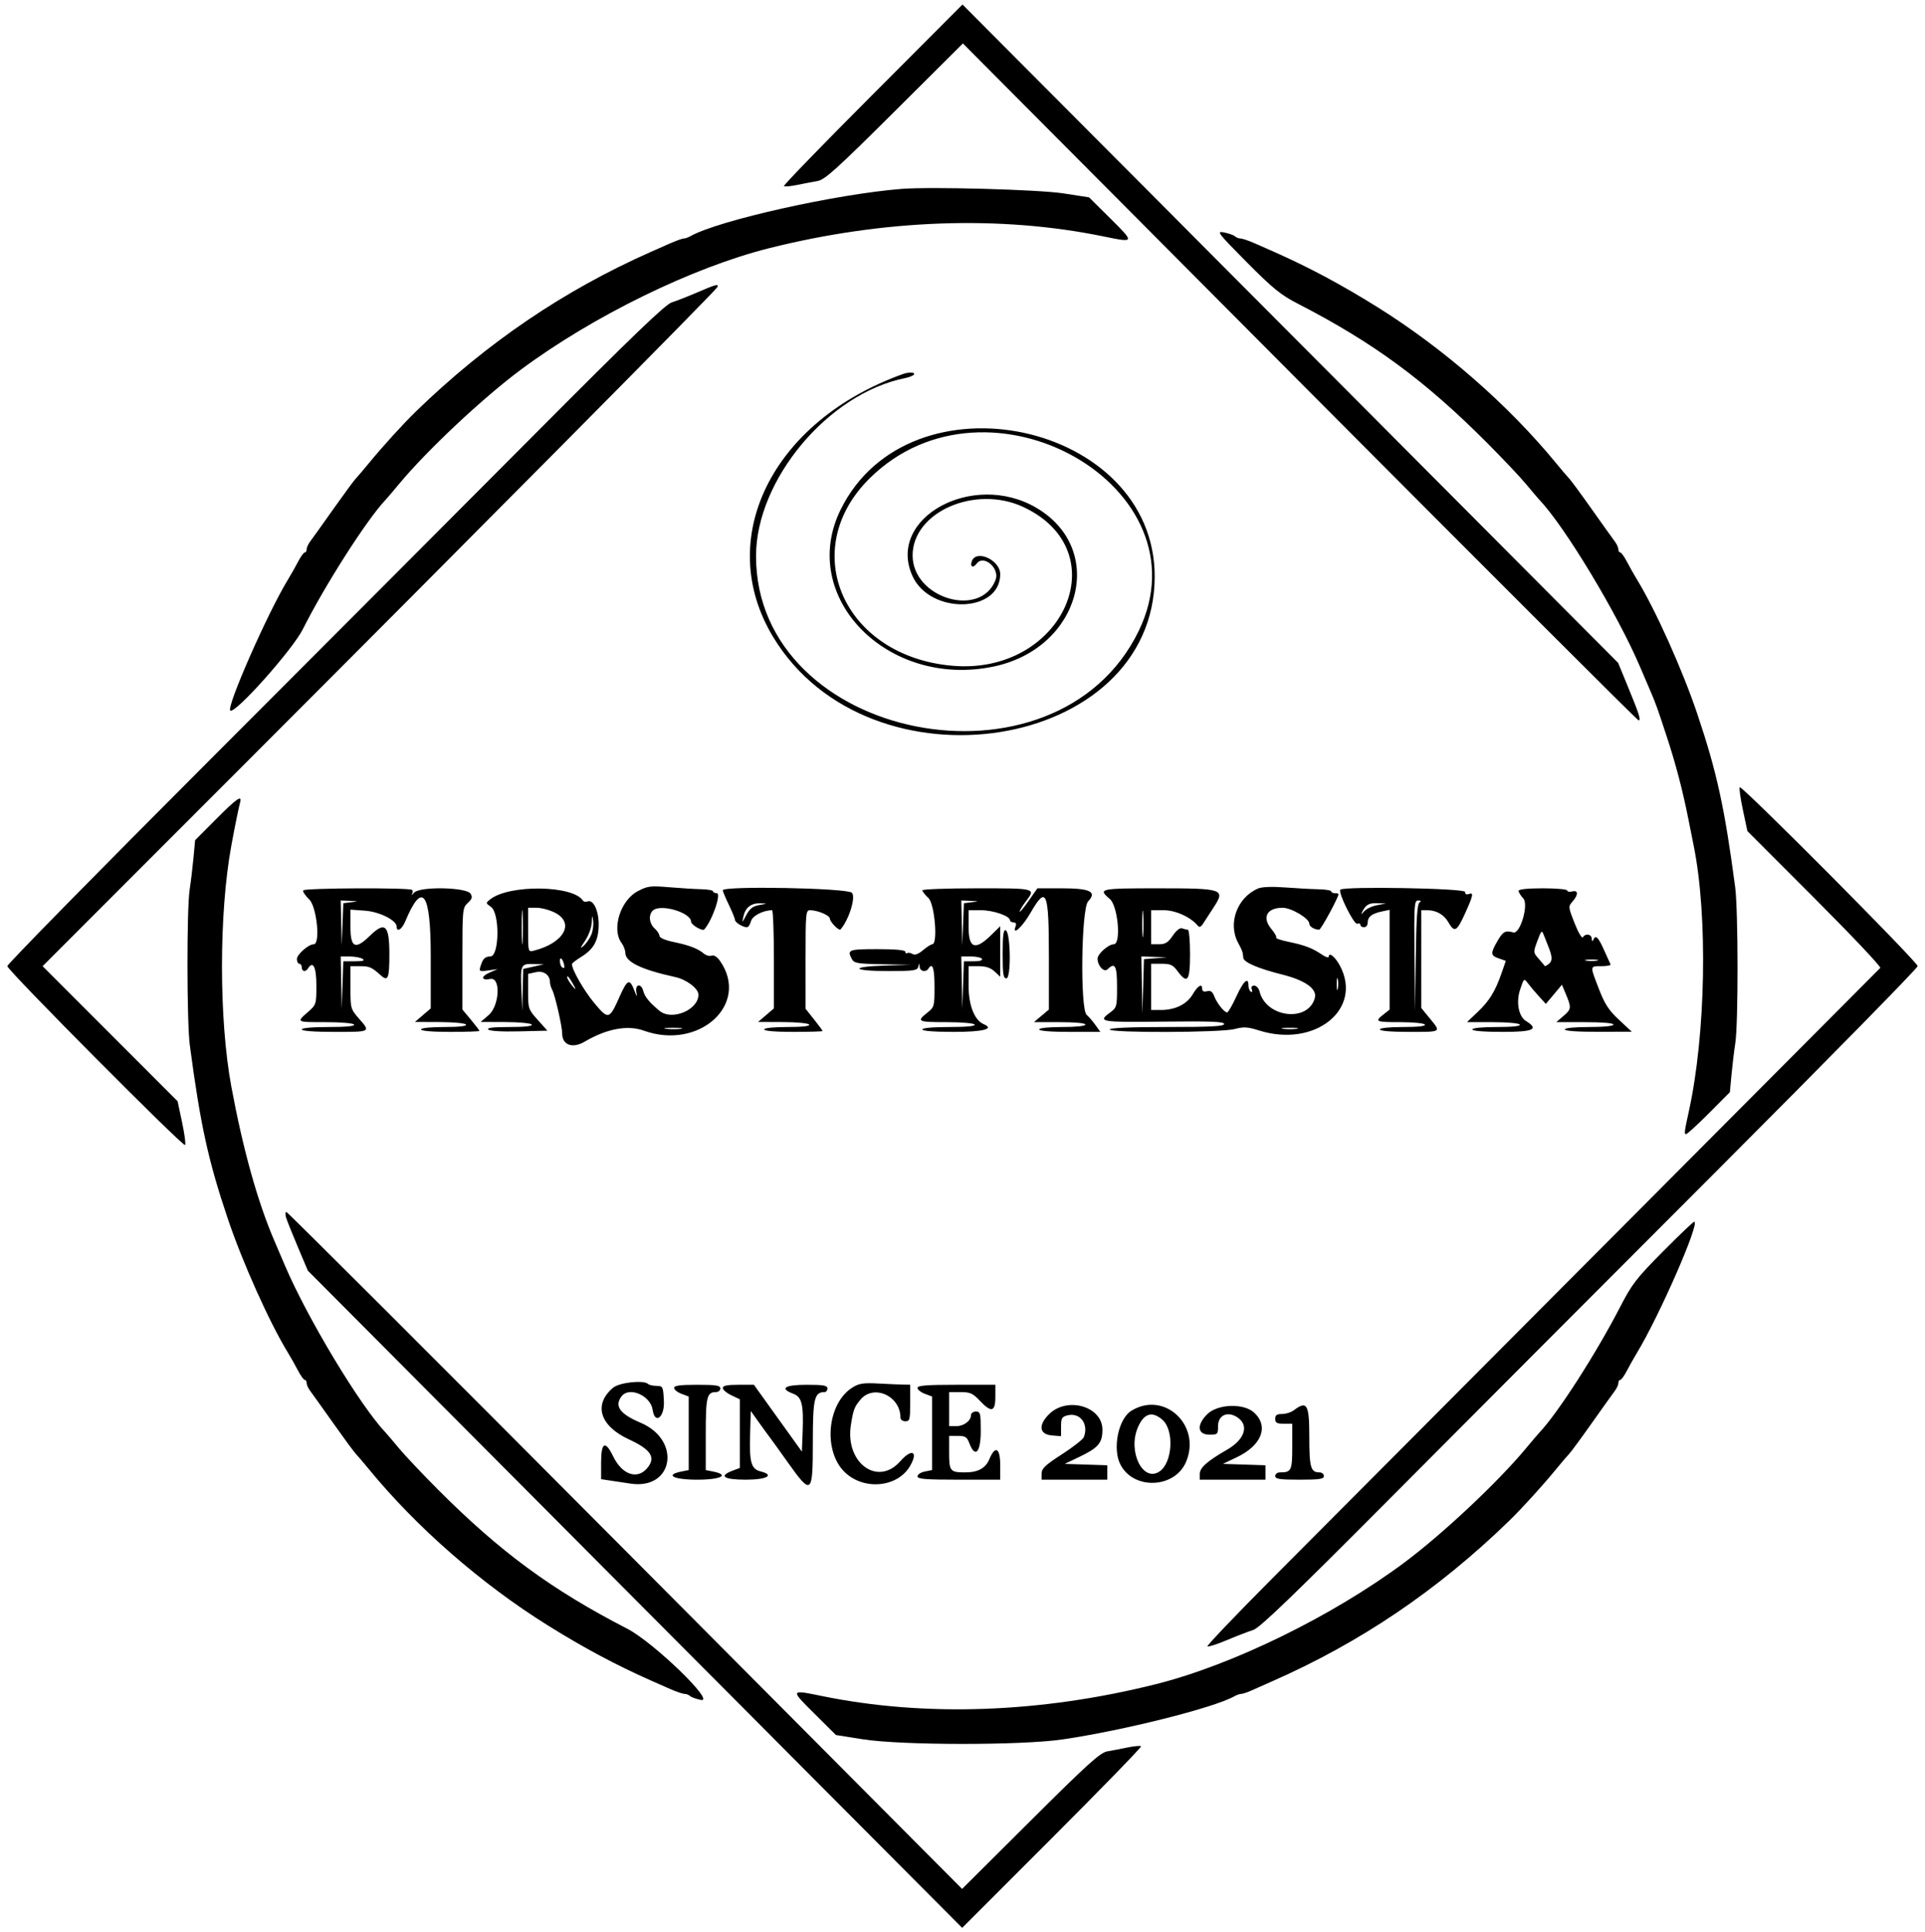 <svg id="svg" xmlns="http://www.w3.org/2000/svg" xmlns:xlink="http://www.w3.org/1999/xlink" width="400" height="401.517" viewBox="0, 0, 400,401.517" version="1.1"><g id="svgg"><path id="path0" d="M181.312 19.666 C 171.033 29.966,162.747 38.516,162.897 38.666 C 163.047 38.816,164.288 38.709,165.656 38.427 C 167.023 38.146,168.938 37.778,169.912 37.610 C 171.394 37.354,173.988 35.008,185.882 23.165 L 200.083 9.026 270.076 79.355 C 308.573 118.036,340.258 149.684,340.486 149.684 C 341.031 149.684,340.626 148.409,338.224 142.569 L 336.233 137.729 268.117 69.334 L 200.000 0.940 181.312 19.666 M187.358 39.250 C 173.767 40.319,149.252 45.802,143.496 49.060 C 143.013 49.334,142.375 49.558,142.078 49.558 C 141.781 49.558,140.469 50.029,139.163 50.605 C 137.857 51.182,136.106 51.956,135.272 52.325 C 117.178 60.334,101.139 71.222,86.462 85.461 C 83.755 88.088,79.529 92.734,76.612 96.292 C 75.499 97.649,74.295 99.060,73.936 99.428 C 73.577 99.795,71.467 102.663,69.248 105.800 C 67.029 108.938,64.877 111.949,64.465 112.492 C 64.054 113.036,63.717 113.775,63.717 114.136 C 63.717 114.496,63.541 114.791,63.326 114.791 C 63.111 114.791,62.492 115.645,61.950 116.688 C 61.408 117.731,60.437 119.447,59.792 120.502 C 55.645 127.289,47.041 146.830,47.846 147.635 C 48.733 148.522,60.754 135.065,62.911 130.769 C 67.543 121.544,76.245 107.935,80.119 103.859 C 80.415 103.547,81.674 102.068,82.917 100.572 C 88.743 93.556,100.268 82.737,108.217 76.822 C 123.143 65.715,143.874 55.569,159.798 51.576 C 183.741 45.573,207.811 44.719,229.232 49.112 C 235.827 50.464,235.827 50.465,230.729 45.406 L 226.296 41.007 220.986 40.185 C 215.854 39.391,193.479 38.769,187.358 39.250 M259.032 54.441 C 264.469 59.924,266.124 61.271,269.652 63.088 C 285.390 71.193,296.030 79.014,308.992 92.006 C 312.199 95.221,315.840 99.075,317.083 100.572 C 318.326 102.068,319.585 103.547,319.881 103.859 C 325.180 109.434,336.080 127.523,340.792 138.559 C 341.682 140.645,342.656 142.920,342.955 143.616 C 344.045 146.151,344.353 147.010,346.314 152.971 C 348.218 158.758,349.676 164.336,350.875 170.417 C 351.177 171.947,351.654 174.336,351.935 175.727 C 354.890 190.342,354.449 214.853,350.943 230.847 C 349.986 235.211,349.932 235.651,350.349 235.651 C 350.586 235.651,352.732 233.691,355.117 231.295 L 359.454 226.938 359.789 223.330 C 359.973 221.346,360.334 218.357,360.589 216.688 C 361.214 212.613,361.190 189.122,360.556 184.344 C 358.360 167.782,356.730 160.338,352.656 148.257 C 349.577 139.130,344.017 126.746,340.162 120.430 C 339.543 119.415,338.592 117.731,338.050 116.688 C 337.508 115.645,336.889 114.791,336.674 114.791 C 336.459 114.791,336.283 114.496,336.283 114.136 C 336.283 113.775,335.946 113.036,335.535 112.492 C 335.123 111.949,332.971 108.938,330.752 105.800 C 328.533 102.663,326.423 99.795,326.064 99.428 C 325.705 99.060,324.501 97.649,323.388 96.292 C 313.430 84.146,300.008 72.422,286.178 63.790 C 278.713 59.131,272.011 55.549,264.728 52.325 C 263.894 51.956,262.143 51.182,260.837 50.605 C 259.531 50.029,258.154 49.558,257.777 49.558 C 257.401 49.558,256.876 49.354,256.612 49.105 C 256.348 48.856,255.335 48.494,254.362 48.299 C 252.701 47.968,252.991 48.349,259.032 54.441 M144.880 60.760 C 142.933 61.597,140.544 62.534,139.570 62.842 C 138.235 63.265,131.308 69.926,111.353 89.982 C 96.806 104.600,66.143 135.340,43.211 158.293 C 20.279 181.245,1.517 200.349,1.517 200.747 C 1.517 201.582,37.935 238.234,38.449 237.916 C 38.637 237.800,38.367 235.707,37.848 233.265 L 36.905 228.824 22.880 214.790 L 8.854 200.756 50.166 159.417 C 100.053 109.498,148.863 60.263,149.094 59.628 C 149.347 58.934,148.753 59.094,144.880 60.760 M187.611 77.723 C 160.384 87.503,148.315 111.987,160.668 132.379 C 180.703 165.452,239.848 156.102,239.935 119.848 C 240.013 87.716,188.970 76.820,174.668 105.916 C 165.772 124.014,184.362 143.094,206.423 138.507 C 224.539 134.741,230.097 114.157,215.334 105.505 C 202.111 97.756,184.145 107.662,189.606 119.691 C 193.260 127.740,207.838 127.430,207.838 119.303 C 207.838 116.386,202.896 114.105,201.944 116.583 C 201.497 117.749,202.192 118.133,202.928 117.127 C 204.374 115.149,207.792 118.067,206.870 120.492 C 203.811 128.540,189.637 124.355,189.634 115.403 C 189.631 106.393,202.629 100.696,212.607 105.334 C 232.426 114.546,220.914 140.342,197.881 138.333 C 175.284 136.363,165.581 114.312,180.732 99.365 C 205.304 75.124,251.189 101.257,236.580 131.173 C 219.443 166.267,157.096 154.013,157.096 115.550 C 157.096 99.694,172.112 81.760,188.055 78.571 C 188.935 78.395,189.777 78.053,189.927 77.811 C 190.221 77.334,188.838 77.282,187.611 77.723 M361.501 163.573 C 361.345 163.728,361.640 165.844,362.156 168.274 L 363.095 172.693 377.100 186.706 C 384.803 194.414,390.925 200.899,390.706 201.118 C 387.267 204.553,273.296 318.990,263.791 328.552 C 256.544 335.842,250.741 341.934,250.896 342.089 C 251.051 342.243,252.861 341.664,254.919 340.801 C 256.976 339.938,259.456 338.981,260.430 338.674 C 261.766 338.252,268.677 331.606,288.647 311.535 C 303.194 296.917,333.857 266.177,356.789 243.224 C 379.721 220.272,398.480 201.157,398.477 200.746 C 398.469 199.885,361.927 163.147,361.501 163.573 M44.883 170.222 L 40.546 174.579 40.211 178.187 C 40.027 180.172,39.666 183.161,39.411 184.829 C 38.786 188.904,38.810 212.395,39.444 217.173 C 41.640 233.735,43.270 241.179,47.344 253.260 C 50.423 262.387,55.983 274.771,59.838 281.087 C 60.457 282.102,61.408 283.786,61.950 284.829 C 62.492 285.872,63.111 286.726,63.326 286.726 C 63.541 286.726,63.717 287.021,63.717 287.381 C 63.717 287.742,64.054 288.482,64.465 289.025 C 64.877 289.568,67.029 292.580,69.248 295.717 C 71.467 298.854,73.577 301.722,73.936 302.089 C 74.295 302.457,75.499 303.868,76.612 305.225 C 86.570 317.371,99.992 329.095,113.822 337.727 C 121.287 342.386,127.989 345.969,135.272 349.192 C 136.106 349.562,137.857 350.335,139.163 350.912 C 140.469 351.488,141.846 351.960,142.223 351.960 C 142.599 351.960,143.124 352.163,143.388 352.412 C 143.652 352.661,144.665 353.023,145.638 353.218 C 148.836 353.856,135.776 341.225,130.348 338.429 C 114.610 330.324,103.970 322.503,91.008 309.511 C 87.801 306.296,84.160 302.442,82.917 300.945 C 81.674 299.449,80.415 297.970,80.119 297.658 C 74.820 292.083,63.920 273.994,59.208 262.958 C 58.318 260.872,57.344 258.597,57.045 257.901 C 53.529 249.723,50.513 238.930,48.072 225.790 C 45.482 211.840,45.479 189.823,48.066 175.727 C 48.801 171.724,49.587 167.849,49.889 166.751 C 50.345 165.086,49.218 165.868,44.883 170.222 M132.528 185.169 C 128.891 187.082,127.024 193.124,129.187 195.984 C 129.596 196.524,129.937 197.443,129.946 198.025 C 129.974 199.886,133.285 201.479,140.329 203.021 C 142.669 203.533,145.125 205.402,145.129 206.672 C 145.139 209.850,139.620 212.155,137.053 210.045 C 134.983 208.343,133.973 207.117,133.680 205.952 C 133.248 204.229,131.899 204.456,132.233 206.195 C 132.444 207.297,132.360 207.224,131.828 205.846 C 130.833 203.270,130.366 203.457,128.753 207.078 C 126.606 211.900,126.425 211.944,123.455 208.376 C 121.300 205.786,118.803 201.415,118.851 200.315 C 118.858 200.142,119.733 199.464,120.795 198.810 C 123.418 197.194,124.399 195.358,124.399 192.070 C 124.399 189.154,123.280 186.844,122.088 187.302 C 121.708 187.447,121.280 187.375,121.135 187.142 C 119.156 183.939,105.850 183.738,101.888 186.850 C 100.894 187.631,100.895 187.645,102.023 188.444 C 103.887 189.766,103.766 198.736,101.884 198.736 C 100.979 198.736,100.464 199.113,100.114 200.033 C 99.404 201.899,99.431 201.929,101.517 201.631 L 103.413 201.360 101.747 202.081 C 99.859 202.899,99.951 203.783,101.884 203.413 C 104.096 202.990,103.804 208.984,101.517 210.941 L 99.874 212.348 105.027 212.369 C 107.894 212.380,110.319 212.614,110.493 212.895 C 110.693 213.219,109.032 213.401,105.871 213.401 C 102.475 213.401,101.098 213.564,101.458 213.923 C 101.775 214.240,104.293 214.389,107.862 214.302 L 113.743 214.159 111.739 211.924 C 109.793 209.755,109.735 209.582,109.735 206.023 L 109.735 202.356 111.341 202.003 C 112.993 201.640,114.286 202.583,114.286 204.149 C 114.286 204.517,114.496 205.213,114.754 205.696 C 115.333 206.784,116.817 213.273,116.815 214.713 C 116.812 217.148,118.956 217.939,121.497 216.439 C 126.047 213.755,130.407 212.939,133.755 214.145 C 145.316 218.310,155.895 208.625,149.596 199.644 C 149.002 198.798,148.346 198.387,147.877 198.567 C 147.459 198.727,146.728 198.534,146.252 198.136 C 144.996 197.089,143.192 196.401,139.924 195.723 C 138.239 195.373,137.042 194.857,137.042 194.480 C 137.042 194.126,136.587 193.424,136.030 192.920 C 134.898 191.896,134.707 190.148,135.626 189.229 C 137.148 187.707,143.590 189.572,143.609 191.541 C 143.616 192.170,145.967 193.540,146.336 193.129 C 148.000 191.275,149.953 185.588,148.925 185.588 C 148.508 185.588,148.167 185.416,148.167 185.205 C 148.167 184.994,147.086 184.797,145.765 184.767 C 144.444 184.738,141.429 184.551,139.064 184.353 C 135.150 184.024,134.566 184.097,132.528 185.169 M261.441 184.605 C 257.094 186.455,255.094 191.818,257.248 195.853 C 258.169 197.579,258.246 197.799,258.344 199.007 C 258.421 199.951,261.425 201.244,266.498 202.514 C 271.187 203.689,273.685 205.466,273.224 207.301 C 271.920 212.496,263.108 211.520,261.729 206.029 C 261.560 205.355,261.061 204.804,260.619 204.804 C 260.101 204.804,259.923 205.083,260.117 205.589 C 260.290 206.039,260.205 206.242,259.918 206.065 C 259.643 205.895,259.418 205.314,259.418 204.774 C 259.418 202.879,258.381 203.825,256.890 207.080 C 256.062 208.887,255.205 210.367,254.985 210.367 C 254.385 210.367,252.856 208.440,252.303 206.986 C 251.945 206.043,251.549 205.772,250.813 205.964 C 250.164 206.134,249.810 205.975,249.810 205.515 C 249.810 204.266,248.931 204.749,247.840 206.599 C 246.620 208.667,244.200 209.861,241.230 209.861 L 239.191 209.861 239.191 205.057 L 239.191 200.253 241.371 200.253 C 243.208 200.253,243.729 200.492,244.674 201.770 C 246.753 204.583,247.282 203.866,247.282 198.230 C 247.282 195.449,247.073 193.173,246.818 193.173 C 246.562 193.173,246.030 193.049,245.634 192.897 C 245.191 192.727,244.448 193.308,243.697 194.411 C 242.723 195.841,242.147 196.201,240.834 196.204 L 239.191 196.207 239.191 192.668 L 239.191 189.128 241.819 189.128 C 244.309 189.128,247.500 190.597,248.952 192.413 C 249.205 192.730,249.584 192.561,249.963 191.962 C 250.296 191.435,251.277 189.922,252.143 188.601 C 254.686 184.719,254.272 184.576,240.449 184.576 C 228.522 184.576,228.095 184.672,230.594 186.774 C 232.318 188.225,233.018 196.207,231.421 196.207 C 230.330 196.207,228.066 198.214,228.066 199.182 C 228.066 200.707,229.409 202.127,230.156 201.391 C 231.689 199.878,232.111 200.667,232.111 205.042 C 232.111 209.215,232.072 209.354,230.594 210.447 C 228.049 212.329,228.652 212.428,241.720 212.280 C 251.573 212.168,254.362 212.276,254.362 212.769 C 254.362 213.256,251.648 213.401,242.478 213.401 C 234.893 213.401,230.594 213.584,230.594 213.906 C 230.594 214.650,253.752 214.571,256.569 213.818 C 258.439 213.318,259.241 213.366,261.642 214.121 C 273.252 217.773,283.277 209.690,278.400 200.610 C 277.427 198.798,276.106 197.748,276.106 198.786 C 276.106 199.074,275.480 198.886,274.716 198.366 C 272.719 197.011,271.138 196.402,267.823 195.714 C 266.216 195.381,265.026 194.982,265.180 194.829 C 265.333 194.675,264.896 193.881,264.208 193.064 C 262.170 190.641,263.216 188.622,266.511 188.622 C 268.341 188.622,272.061 190.835,272.061 191.924 C 272.061 192.527,273.125 193.173,274.118 193.173 C 274.490 193.173,278.129 186.470,278.129 185.785 C 278.129 185.677,277.788 185.588,277.370 185.588 C 276.953 185.588,276.612 185.417,276.612 185.209 C 276.612 185.000,275.417 184.805,273.957 184.774 C 272.497 184.744,269.368 184.573,267.004 184.393 C 264.346 184.192,262.223 184.273,261.441 184.605 M63.006 185.005 C 62.861 185.240,63.416 186.079,64.240 186.869 C 65.831 188.393,66.622 196.207,65.186 196.207 C 64.095 196.207,61.694 198.317,61.694 199.276 C 61.694 199.813,61.922 200.253,62.200 200.253 C 62.478 200.253,62.705 200.594,62.705 201.011 C 62.705 201.870,63.497 202.028,63.970 201.264 C 65.043 199.527,65.740 200.899,65.740 204.752 C 65.740 208.682,65.712 208.769,63.970 210.299 C 61.554 212.420,61.498 212.389,67.732 212.389 C 70.875 212.389,73.400 212.608,73.578 212.895 C 73.779 213.221,71.897 213.401,68.298 213.401 C 64.907 213.401,62.705 213.600,62.705 213.906 C 62.705 214.219,65.318 214.412,69.532 214.412 C 77.117 214.412,77.039 214.455,74.579 211.636 C 72.857 209.663,72.819 209.524,72.819 205.189 L 72.819 200.759 74.863 200.759 C 76.766 200.759,77.245 200.972,79.122 202.655 C 80.629 204.007,80.910 203.321,80.910 198.289 C 80.910 192.191,80.023 191.353,76.849 194.453 C 73.829 197.402,72.819 196.940,72.819 192.607 L 72.819 189.006 75.806 189.222 C 78.877 189.444,82.417 191.220,82.424 192.541 C 82.431 193.789,83.504 193.140,84.204 191.464 C 87.771 182.929,89.507 185.297,89.507 198.694 L 89.507 209.534 87.863 210.941 L 86.220 212.348 91.373 212.369 C 94.240 212.380,96.666 212.614,96.839 212.895 C 97.039 213.219,95.412 213.401,92.318 213.401 C 89.433 213.401,87.484 213.605,87.484 213.906 C 87.484 214.215,89.844 214.412,93.552 214.412 C 96.890 214.412,99.621 214.320,99.621 214.207 C 99.621 214.094,98.824 213.049,97.851 211.884 L 96.081 209.765 96.081 199.213 C 96.081 188.958,96.113 188.632,97.206 187.614 C 98.095 186.785,98.216 186.384,97.784 185.698 C 96.932 184.343,87.274 184.153,86.063 185.467 C 85.593 185.977,85.377 186.135,85.583 185.818 C 85.790 185.501,85.809 185.092,85.626 184.909 C 85.130 184.414,63.314 184.506,63.006 185.005 M150.190 184.988 C 150.190 185.214,150.759 186.578,151.454 188.019 C 152.149 189.461,152.718 190.860,152.718 191.130 C 152.718 191.661,154.345 192.668,155.204 192.668 C 155.495 192.668,155.875 192.103,156.048 191.413 C 156.326 190.303,158.551 189.144,160.430 189.131 C 160.638 189.129,160.809 193.719,160.809 199.331 L 160.809 209.534 159.166 210.941 L 157.522 212.348 162.676 212.369 C 165.542 212.380,167.968 212.614,168.142 212.895 C 168.342 213.219,166.714 213.401,163.620 213.401 C 160.735 213.401,158.786 213.605,158.786 213.906 C 158.786 214.215,161.146 214.412,164.855 214.412 C 168.192 214.412,170.923 214.330,170.923 214.230 C 170.923 214.131,170.129 213.050,169.158 211.828 L 167.393 209.608 167.388 199.368 C 167.383 189.738,167.439 189.128,168.319 189.128 C 169.897 189.128,172.440 190.202,172.440 190.869 C 172.440 191.537,174.342 193.480,174.651 193.128 C 176.420 191.116,177.895 186.322,177.002 185.490 C 175.954 184.513,150.190 184.031,150.190 184.988 M191.656 184.994 C 191.656 185.224,192.225 185.946,192.920 186.599 C 194.228 187.828,194.923 196.207,193.718 196.207 C 193.461 196.207,192.594 196.760,191.792 197.435 C 190.815 198.257,190.100 198.518,189.628 198.227 C 189.240 197.987,188.742 197.903,188.520 198.040 C 188.298 198.178,188.116 198.049,188.116 197.754 C 188.116 197.408,186.057 197.219,182.301 197.219 C 176.314 197.219,175.978 197.349,177.009 199.275 C 177.475 200.146,178.180 200.265,183.456 200.360 L 189.381 200.468 183.944 200.630 C 176.455 200.854,176.933 201.770,184.539 201.770 C 189.858 201.770,190.598 201.665,190.802 200.885 C 191.022 200.042,191.036 200.042,191.092 200.885 C 191.155 201.836,192.406 202.096,192.920 201.264 C 193.763 199.901,194.185 201.148,194.185 205.000 C 194.185 209.106,194.136 209.279,192.672 210.436 C 190.389 212.240,190.695 212.389,196.683 212.389 C 199.826 212.389,202.351 212.608,202.528 212.895 C 202.730 213.221,200.848 213.401,197.249 213.401 C 193.857 213.401,191.656 213.600,191.656 213.906 C 191.656 214.218,194.185 214.412,198.230 214.412 C 204.325 214.412,206.727 213.789,204.404 212.811 C 202.501 212.010,201.264 208.885,201.264 204.883 L 201.264 200.759 203.381 200.759 C 204.858 200.759,205.851 201.091,206.668 201.858 L 207.838 202.958 207.838 197.710 L 207.838 192.462 205.921 194.335 C 202.626 197.552,201.264 197.065,201.264 192.668 L 201.264 189.128 203.843 189.128 C 206.380 189.128,209.861 190.331,209.861 191.208 C 209.861 191.454,210.195 191.656,210.604 191.656 C 211.056 191.656,211.232 191.953,211.055 192.415 C 210.205 194.629,212.402 192.681,214.120 189.698 C 217.450 183.912,217.952 185.104,217.952 198.803 L 217.952 209.771 216.396 211.080 L 214.840 212.389 220.189 212.389 C 223.417 212.389,225.537 212.590,225.537 212.895 C 225.537 213.197,223.599 213.401,220.733 213.401 C 217.868 213.401,215.929 213.605,215.929 213.906 C 215.929 214.217,218.385 214.412,222.285 214.412 L 228.640 214.412 227.618 212.977 C 227.056 212.187,226.244 211.249,225.814 210.892 C 224.415 209.731,224.674 188.815,226.106 187.291 C 227.990 185.285,226.550 184.576,220.588 184.576 L 215.567 184.576 213.725 187.207 C 212.712 188.654,211.884 189.643,211.884 189.404 C 211.884 189.166,212.453 188.224,213.148 187.313 C 215.253 184.553,215.339 184.576,203.034 184.576 C 196.776 184.576,191.656 184.764,191.656 184.994 M278.521 184.859 C 277.978 185.402,281.343 192.201,282.025 191.939 C 282.386 191.801,282.680 191.908,282.680 192.178 C 282.680 192.447,283.021 192.668,283.439 192.668 C 283.856 192.668,284.197 192.240,284.197 191.718 C 284.197 190.509,285.034 189.841,287.105 189.399 L 288.748 189.047 288.748 199.417 L 288.748 209.788 287.484 210.782 C 285.582 212.279,285.824 212.389,290.994 212.389 C 293.631 212.389,295.908 212.616,296.081 212.895 C 296.281 213.219,294.653 213.401,291.560 213.401 C 288.674 213.401,286.726 213.605,286.726 213.906 C 286.726 214.215,289.086 214.412,292.794 214.412 C 299.642 214.412,299.483 214.516,297.092 211.598 L 295.322 209.438 295.322 199.283 L 295.322 189.128 296.563 189.128 C 298.468 189.128,300.052 190.041,300.994 191.682 C 302.229 193.836,302.718 193.570,304.420 189.816 C 306.140 186.023,306.266 185.355,305.183 185.771 C 304.721 185.948,304.425 185.772,304.425 185.319 C 304.425 184.572,279.255 184.125,278.521 184.859 M315.550 185.103 C 315.550 185.393,315.991 186.104,316.531 186.683 C 317.692 187.929,315.879 194.129,314.467 193.745 C 312.799 193.291,312.313 193.545,311.207 195.449 C 309.672 198.090,309.701 198.537,311.443 199.144 L 312.898 199.652 312.049 202.101 C 310.709 205.970,309.513 207.930,307.084 210.240 L 304.824 212.389 310.157 212.389 C 313.167 212.389,315.626 212.610,315.803 212.895 C 316.003 213.219,314.291 213.401,311.029 213.401 C 307.975 213.401,305.942 213.603,305.942 213.906 C 305.942 214.217,308.392 214.412,312.281 214.412 C 318.695 214.412,319.853 213.859,317.057 212.130 C 315.563 211.207,315.002 208.226,315.845 205.689 C 316.660 203.233,316.675 203.222,317.499 204.325 C 317.957 204.937,318.980 206.149,319.772 207.017 L 321.213 208.597 322.886 206.605 L 324.559 204.614 325.347 206.498 C 326.557 209.395,326.530 209.674,324.905 211.078 L 323.388 212.388 329.330 212.389 C 332.954 212.389,335.272 212.587,335.272 212.895 C 335.272 213.198,333.249 213.401,330.215 213.401 C 327.181 213.401,325.158 213.603,325.158 213.906 C 325.158 214.220,327.800 214.405,332.111 214.393 L 339.064 214.374 336.410 211.897 C 334.284 209.914,333.453 208.635,332.238 205.480 C 330.342 200.558,330.319 200.759,332.786 200.759 C 333.921 200.759,334.762 200.588,334.654 200.379 C 334.546 200.171,333.928 198.805,333.280 197.345 C 332.095 194.673,331.526 194.156,331.056 195.322 C 330.903 195.700,330.784 195.598,330.761 195.070 C 330.716 194.085,329.458 193.869,328.913 194.752 C 328.719 195.065,327.948 193.760,327.195 191.844 C 325.862 188.458,325.851 188.343,326.757 187.325 C 328.002 185.926,327.962 184.892,326.675 185.229 C 326.119 185.374,325.664 185.287,325.664 185.035 C 325.664 184.783,323.388 184.576,320.607 184.576 C 317.437 184.576,315.550 184.773,315.550 185.103 M72.965 187.469 L 71.341 187.672 71.173 192.066 L 71.004 196.460 70.900 191.783 L 70.796 187.105 72.693 187.186 C 74.532 187.264,74.540 187.273,72.965 187.469 M108.591 195.575 C 108.491 197.174,108.409 195.866,108.409 192.668 C 108.409 189.469,108.491 188.161,108.591 189.760 C 108.691 191.359,108.691 193.976,108.591 195.575 M201.916 187.469 L 200.291 187.672 200.123 192.066 L 199.955 196.460 199.851 191.783 L 199.747 187.105 201.643 187.186 C 203.483 187.264,203.491 187.273,201.916 187.469 M294.953 187.516 C 294.500 187.804,294.292 190.915,294.184 199.012 L 294.037 210.114 293.921 198.609 C 293.814 187.943,293.870 187.105,294.690 187.113 C 295.310 187.118,295.389 187.239,294.953 187.516 M157.775 188.056 C 156.420 188.296,155.787 188.784,155.074 190.139 C 154.182 191.836,154.157 191.848,154.476 190.423 C 154.895 188.546,156.089 187.629,158.028 187.693 C 159.492 187.742,159.483 187.755,157.775 188.056 M237.538 194.326 C 237.432 195.500,237.346 194.412,237.348 191.909 C 237.349 189.406,237.436 188.446,237.540 189.775 C 237.645 191.105,237.644 193.153,237.538 194.326 M286.079 188.097 C 285.029 188.301,283.817 188.900,283.387 189.430 C 282.957 189.959,282.771 190.051,282.974 189.633 C 283.771 187.996,284.391 187.613,286.155 187.669 L 287.990 187.727 286.079 188.097 M115.317 189.644 C 119.511 191.783,117.171 195.968,110.902 197.541 C 109.747 197.831,109.735 197.787,109.735 193.228 L 109.735 188.622 111.525 188.622 C 112.509 188.622,114.216 189.082,115.317 189.644 M122.875 194.202 C 122.550 194.987,121.821 196.043,121.256 196.550 C 120.467 197.257,120.537 197.013,121.555 195.505 C 122.303 194.396,122.916 192.741,122.958 191.712 C 123.025 190.099,123.059 190.055,123.250 191.331 C 123.369 192.126,123.200 193.418,122.875 194.202 M208.344 198.188 C 208.344 202.437,208.473 203.287,209.121 203.287 C 210.142 203.287,210.003 193.639,208.976 193.298 C 208.498 193.140,208.344 194.334,208.344 198.188 M321.647 196.460 C 322.583 198.751,322.634 199.620,321.870 200.254 C 321.440 200.611,321.037 200.813,320.974 200.704 C 320.911 200.595,320.344 199.918,319.714 199.201 C 318.579 197.908,318.577 197.874,319.454 195.507 C 320.272 193.302,320.374 193.208,320.787 194.283 C 321.033 194.924,321.420 195.904,321.647 196.460 M75.348 199.241 C 75.897 199.596,75.448 199.734,73.722 199.739 L 71.339 199.747 71.173 204.678 L 71.008 209.608 70.902 204.172 L 70.796 198.736 72.693 198.744 C 73.736 198.748,74.930 198.972,75.348 199.241 M117.284 200.915 C 117.304 201.140,117.092 201.183,116.814 201.011 C 116.536 200.839,116.324 200.200,116.344 199.591 C 116.379 198.489,117.170 199.602,117.284 200.915 M204.046 199.241 C 204.234 199.547,203.551 199.747,202.324 199.747 L 200.289 199.747 200.124 204.678 L 199.959 209.608 199.853 204.172 L 199.747 198.736 201.740 198.736 C 202.836 198.736,203.874 198.963,204.046 199.241 M240.092 199.107 L 237.706 199.296 237.545 204.958 L 237.384 210.619 237.276 204.678 L 237.168 198.736 239.823 198.827 L 242.478 198.918 240.092 199.107 M331.858 199.598 C 331.233 199.719,330.209 199.719,329.583 199.598 C 328.957 199.478,329.469 199.379,330.721 199.379 C 331.972 199.379,332.484 199.478,331.858 199.598 M110.872 200.842 L 108.723 201.324 108.620 205.719 L 108.517 210.114 108.346 205.858 C 108.126 200.415,108.205 200.241,110.856 200.307 L 113.021 200.361 110.872 200.842 M119.393 205.057 C 119.741 205.729,119.569 205.644,118.882 204.804 C 118.313 204.109,117.846 203.312,117.845 203.034 C 117.841 202.493,118.541 203.407,119.393 205.057 M277.981 205.430 C 277.860 206.059,277.756 205.664,277.751 204.551 C 277.745 203.439,277.844 202.924,277.971 203.408 C 278.097 203.891,278.102 204.801,277.981 205.430 M141.476 213.762 C 140.716 213.877,139.350 213.880,138.441 213.767 C 137.533 213.655,138.154 213.560,139.823 213.557 C 141.492 213.555,142.235 213.647,141.476 213.762 M269.406 213.763 C 268.641 213.879,267.389 213.879,266.625 213.763 C 265.860 213.647,266.485 213.552,268.015 213.552 C 269.545 213.552,270.171 213.647,269.406 213.763 M59.437 252.971 C 59.623 253.597,60.719 256.341,61.873 259.069 L 63.970 264.029 131.949 332.303 L 199.928 400.576 218.653 381.851 C 228.952 371.552,237.255 363.003,237.104 362.852 C 236.953 362.701,235.712 362.808,234.344 363.090 C 232.977 363.371,231.062 363.739,230.088 363.907 C 228.606 364.163,226.012 366.509,214.118 378.352 L 199.917 392.491 129.924 322.162 C 91.427 283.481,59.742 251.833,59.514 251.833 C 59.285 251.833,59.250 252.345,59.437 252.971 M345.544 260.051 C 340.040 265.596,339.109 266.802,336.659 271.555 C 331.677 281.221,323.682 293.658,319.881 297.658 C 319.585 297.970,318.326 299.449,317.083 300.945 C 311.257 307.961,299.732 318.780,291.783 324.695 C 276.857 335.802,256.126 345.948,240.202 349.941 C 216.259 355.944,192.189 356.798,170.768 352.405 C 164.173 351.053,164.174 351.052,169.271 356.112 L 173.704 360.513 179.267 361.394 C 187.266 362.661,212.128 362.685,220.733 361.433 C 233.373 359.595,252.274 354.852,256.504 352.457 C 256.987 352.183,257.635 351.960,257.945 351.960 C 258.254 351.960,259.224 351.635,260.101 351.238 C 260.977 350.840,262.832 350.016,264.223 349.405 C 282.643 341.314,298.682 330.468,313.538 316.056 C 316.245 313.429,320.471 308.783,323.388 305.225 C 324.501 303.868,325.705 302.457,326.064 302.089 C 326.423 301.722,328.533 298.854,330.752 295.717 C 332.971 292.580,335.123 289.568,335.535 289.025 C 335.946 288.482,336.283 287.742,336.283 287.381 C 336.283 287.021,336.459 286.726,336.674 286.726 C 336.889 286.726,337.508 285.872,338.050 284.829 C 338.592 283.786,339.520 282.137,340.111 281.163 C 344.801 273.446,353.361 253.856,352.043 253.856 C 351.850 253.856,348.925 256.643,345.544 260.051 M127.364 288.372 C 123.262 291.863,124.639 296.290,130.697 299.088 C 135.149 301.145,136.242 302.715,134.681 304.814 C 132.633 307.569,129.328 306.567,127.413 302.613 C 125.771 299.221,124.905 299.653,124.905 303.866 L 124.905 307.353 126.928 307.659 C 128.040 307.827,129.880 308.104,131.017 308.275 C 139.958 309.617,141.661 299.238,133.094 295.616 C 128.801 293.802,127.617 292.157,129.149 290.139 C 130.748 288.032,135.196 289.972,135.621 292.962 C 136.063 296.065,138.109 294.509,137.952 291.189 C 137.805 288.091,137.757 287.989,136.429 287.967 C 135.674 287.954,134.897 287.783,134.701 287.587 C 133.805 286.692,128.696 287.238,127.364 288.372 M177.109 288.316 C 171.826 291.646,170.977 301.612,175.606 305.967 C 179.597 309.722,186.478 309.054,189.071 304.661 C 190.885 301.586,189.498 300.864,187.077 303.621 C 182.385 308.965,175.555 303.949,176.810 296.081 C 177.320 292.888,177.534 292.321,178.806 290.810 C 181.551 287.548,187.105 290.043,187.105 294.539 C 187.105 294.985,187.540 295.322,188.116 295.322 C 189.038 295.322,189.128 294.985,189.128 291.522 L 189.128 287.721 187.737 287.700 C 186.972 287.688,184.640 287.588,182.554 287.477 C 179.372 287.307,178.495 287.442,177.109 288.316 M140.076 288.385 C 140.076 288.741,140.759 289.290,141.593 289.605 L 143.110 290.178 143.110 297.820 L 143.110 305.461 141.593 305.765 C 138.044 306.475,139.953 307.459,144.880 307.459 C 149.807 307.459,151.716 306.475,148.167 305.765 L 146.650 305.461 146.650 297.965 C 146.650 290.221,146.886 289.254,148.774 289.254 C 149.274 289.254,149.684 288.913,149.684 288.496 C 149.684 287.875,148.813 287.737,144.880 287.737 C 141.312 287.737,140.076 287.904,140.076 288.385 M150.190 288.402 C 150.190 288.768,150.986 289.447,151.960 289.911 L 153.729 290.755 153.729 297.887 L 153.729 305.018 152.212 305.591 C 149.262 306.705,150.385 307.459,154.994 307.459 C 159.359 307.459,161.064 306.496,158.042 305.738 C 156.105 305.252,155.704 303.882,155.861 298.297 L 156.005 293.181 157.760 295.642 C 158.725 296.996,159.697 298.331,159.920 298.609 C 160.143 298.887,161.822 301.220,163.652 303.793 C 168.641 310.810,168.900 310.608,168.900 299.699 C 168.900 290.604,169.216 289.254,171.342 289.254 C 171.668 289.254,171.934 288.913,171.934 288.496 C 171.934 287.881,171.120 287.737,167.636 287.737 C 163.046 287.737,161.903 288.491,164.821 289.592 C 166.626 290.274,167.000 291.803,166.779 297.589 L 166.625 301.626 161.640 294.682 L 156.655 287.737 153.423 287.737 C 151.088 287.737,150.190 287.922,150.190 288.402 M190.645 288.385 C 190.645 288.741,191.327 289.290,192.162 289.605 L 193.679 290.178 193.679 297.820 L 193.679 305.461 192.162 305.765 C 191.327 305.932,190.645 306.381,190.645 306.764 C 190.645 307.326,192.284 307.459,199.241 307.459 L 207.838 307.459 207.838 304.425 C 207.838 300.851,206.803 300.269,205.594 303.164 C 204.786 305.096,203.240 305.942,200.514 305.942 C 197.434 305.942,197.219 305.674,197.219 301.842 L 197.219 298.357 199.033 298.357 C 200.584 298.357,200.929 298.576,201.419 299.874 C 202.626 303.071,203.793 301.828,203.793 297.345 C 203.793 293.637,203.708 293.300,202.781 293.300 C 202.225 293.300,201.770 293.625,201.770 294.022 C 201.770 295.211,200.279 296.334,198.700 296.334 L 197.219 296.334 197.219 292.794 L 197.219 289.254 199.561 289.254 C 201.583 289.254,202.132 289.496,203.573 291.024 C 205.985 293.582,206.827 293.386,206.827 290.265 L 206.827 287.737 198.736 287.737 C 192.496 287.737,190.645 287.885,190.645 288.385 M217.964 293.871 C 215.692 296.144,215.960 298.043,218.584 298.261 L 220.480 298.418 220.480 296.419 C 220.480 294.687,220.656 294.376,221.798 294.090 C 224.430 293.429,226.269 295.862,225.214 298.610 C 225.036 299.074,222.988 300.680,220.663 302.180 C 217.201 304.414,216.435 305.139,216.435 306.183 L 216.435 307.459 223.262 307.459 L 230.088 307.459 230.088 305.962 L 230.088 304.464 225.664 304.318 L 221.239 304.172 224.134 302.794 C 228.213 300.853,229.077 299.851,229.077 297.068 C 229.077 292.215,221.733 290.102,217.964 293.871 M235.072 293.145 C 232.370 294.822,231.117 301.036,232.818 304.325 C 235.577 309.659,244.146 309.279,246.469 303.719 C 249.649 296.107,241.895 288.912,235.072 293.145 M250.833 293.871 C 248.591 296.114,248.823 298.104,251.327 298.104 C 253.010 298.104,253.097 298.017,253.097 296.347 C 253.097 294.055,255.054 293.149,257.104 294.492 C 259.611 296.135,258.680 299.091,254.984 301.220 C 250.825 303.617,249.305 304.965,249.305 306.255 L 249.305 307.459 256.131 307.459 L 262.958 307.459 262.958 305.962 L 262.958 304.464 258.534 304.318 L 254.109 304.172 256.971 302.809 C 262.164 300.336,263.707 296.400,260.609 293.528 C 258.434 291.512,253.002 291.703,250.833 293.871 M268.803 293.063 C 268.264 293.471,267.183 293.805,266.401 293.805 C 265.318 293.805,264.981 294.045,264.981 294.817 C 264.981 295.635,265.318 295.828,266.751 295.828 L 268.521 295.828 268.521 300.578 C 268.521 305.580,268.348 305.942,265.951 305.942 C 265.418 305.942,264.981 306.283,264.981 306.700 C 264.981 307.324,265.880 307.459,270.038 307.459 C 274.196 307.459,275.095 307.324,275.095 306.700 C 275.095 306.283,274.685 305.942,274.185 305.942 C 272.351 305.942,272.061 304.927,272.061 298.508 C 272.061 291.745,271.589 290.956,268.803 293.063 M241.503 294.973 C 244.046 297.160,243.661 303.966,240.893 305.780 C 237.475 308.020,234.330 301.641,236.405 296.676 C 237.650 293.695,239.356 293.125,241.503 294.973 " stroke="none" fill="#000000" fill-rule="evenodd"></path></g></svg>